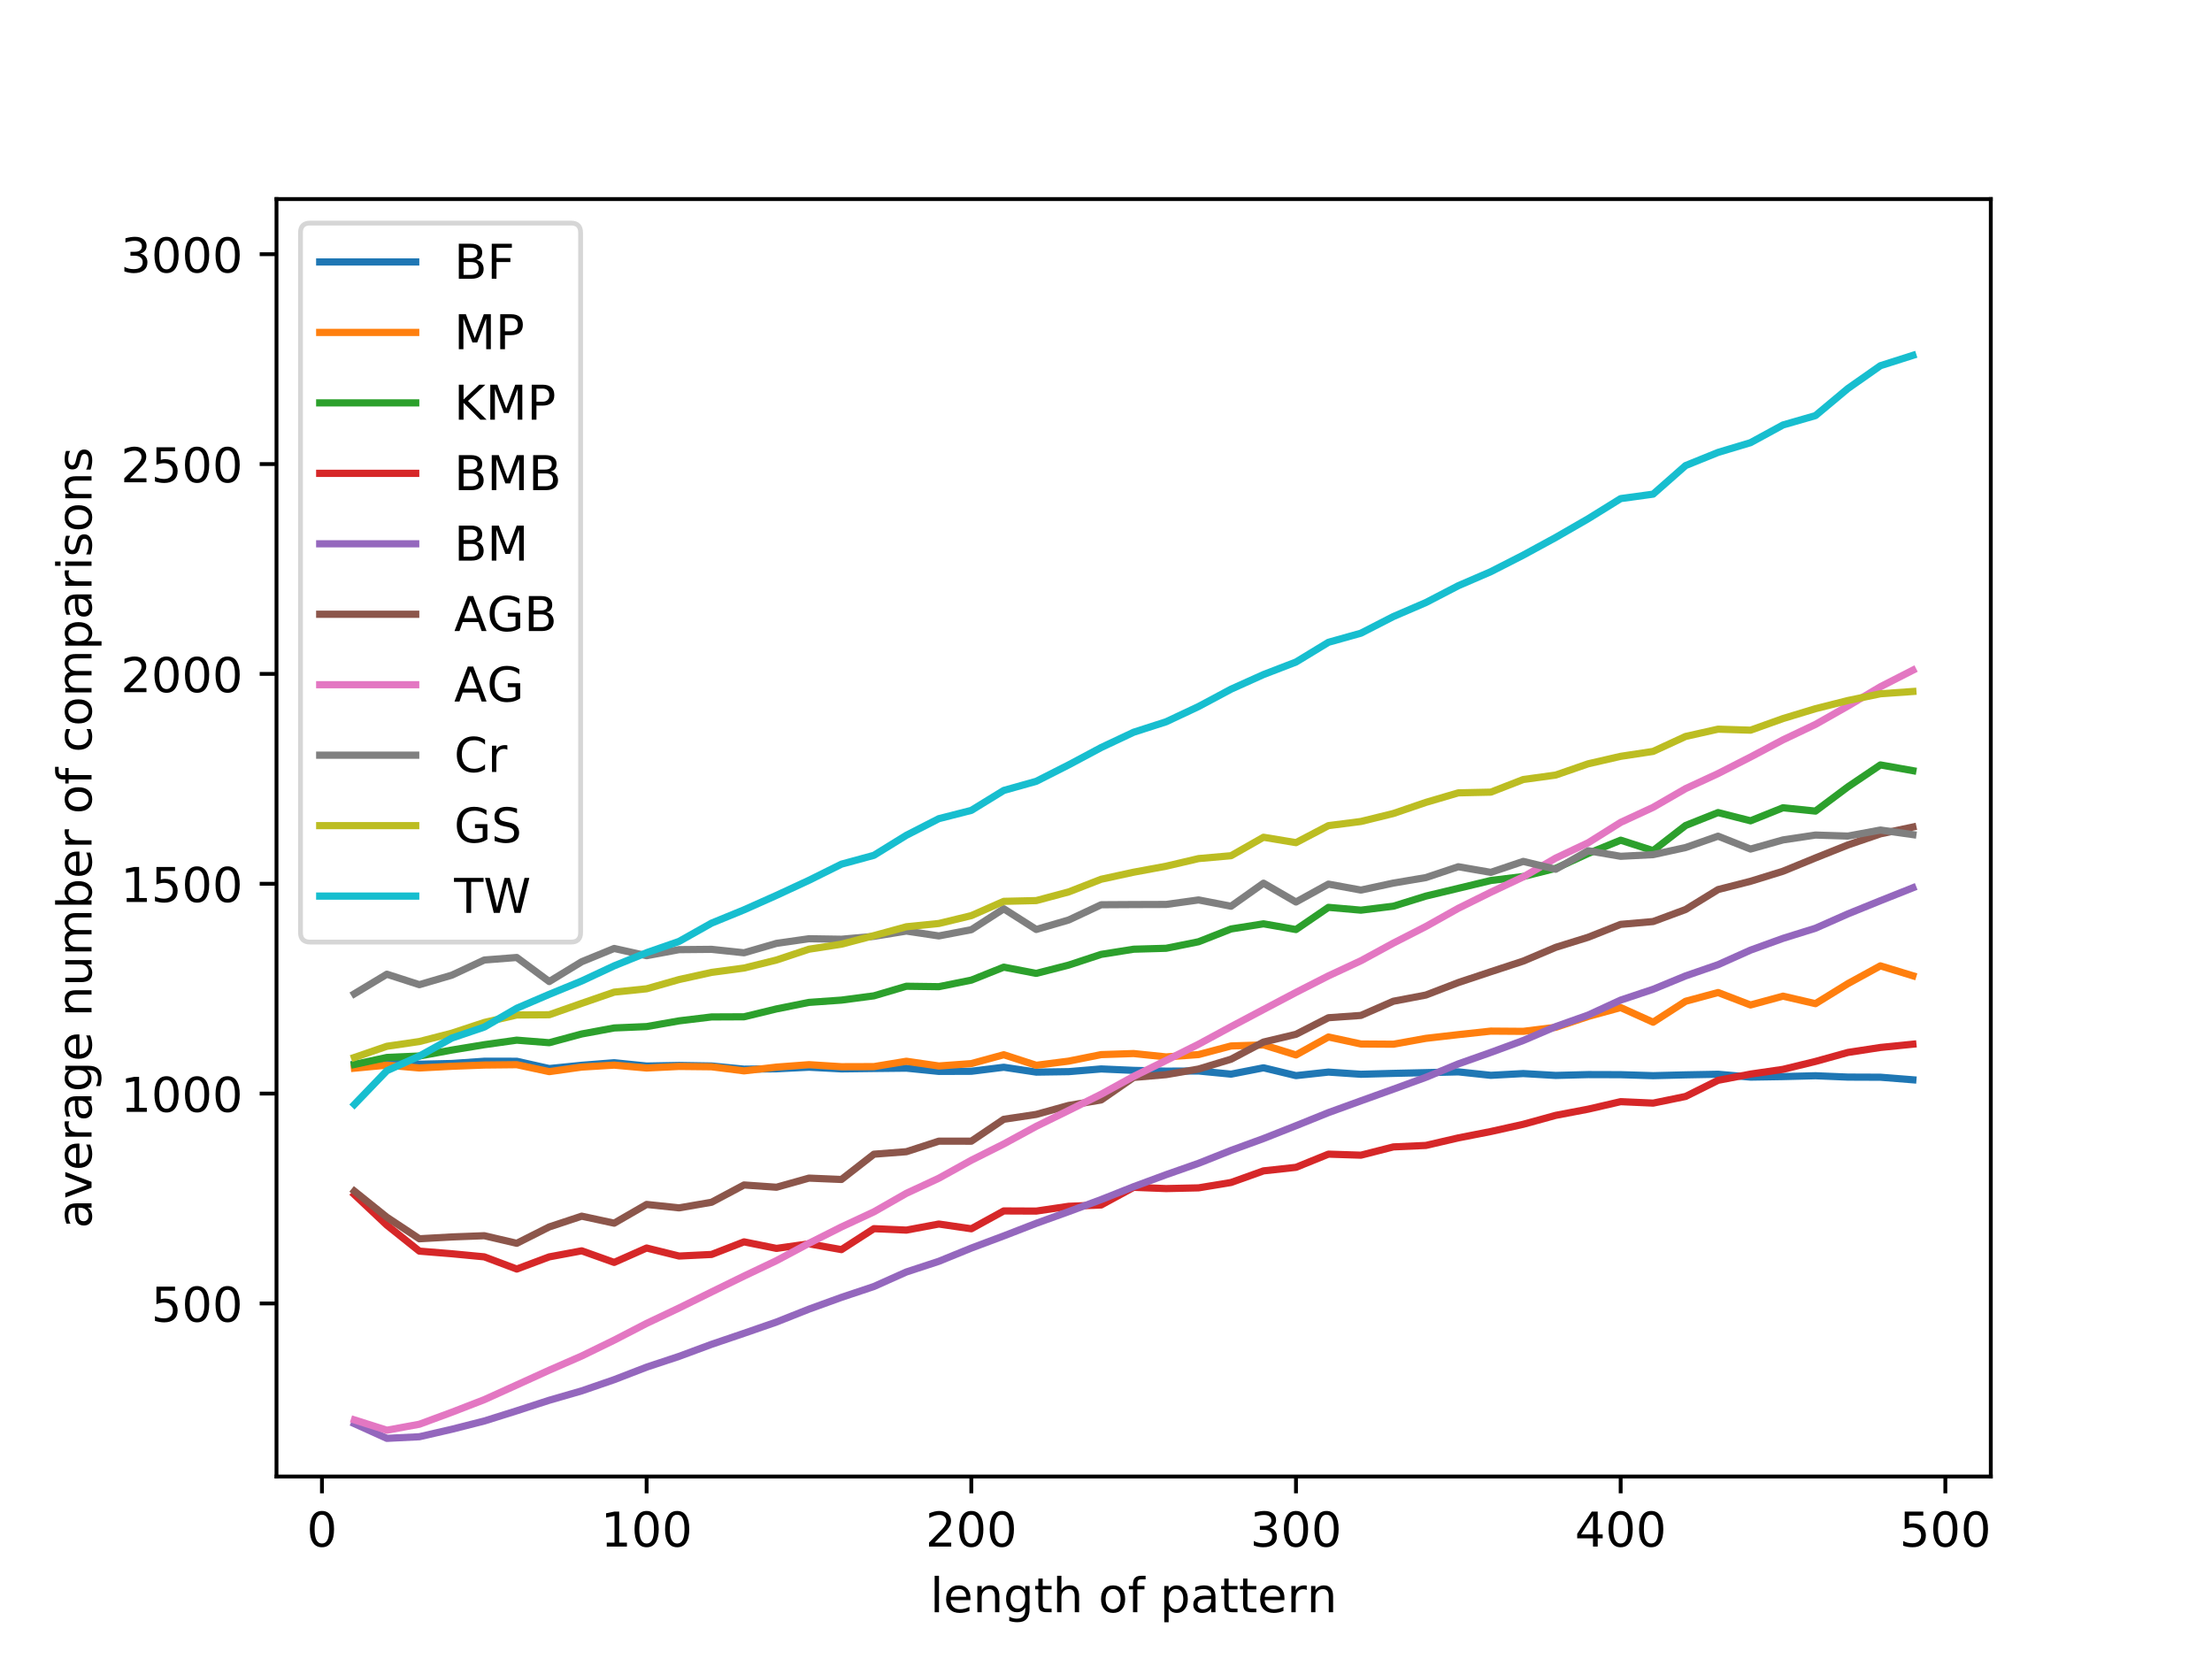 <?xml version="1.0" encoding="utf-8" standalone="no"?>
<!DOCTYPE svg PUBLIC "-//W3C//DTD SVG 1.1//EN"
  "http://www.w3.org/Graphics/SVG/1.1/DTD/svg11.dtd">
<!-- Created with matplotlib (https://matplotlib.org/) -->
<svg height="345.6pt" version="1.1" viewBox="0 0 460.8 345.6" width="460.8pt" xmlns="http://www.w3.org/2000/svg" xmlns:xlink="http://www.w3.org/1999/xlink">
 <defs>
  <style type="text/css">
*{stroke-linecap:butt;stroke-linejoin:round;}
  </style>
 </defs>
 <g id="figure_1">
  <g id="patch_1">
   <path d="M 0 345.6 
L 460.8 345.6 
L 460.8 0 
L 0 0 
z
" style="fill:#ffffff;"/>
  </g>
  <g id="axes_1">
   <g id="patch_2">
    <path d="M 57.6 307.584 
L 414.72 307.584 
L 414.72 41.472 
L 57.6 41.472 
z
" style="fill:#ffffff;"/>
   </g>
   <g id="matplotlib.axis_1">
    <g id="xtick_1">
     <g id="line2d_1">
      <defs>
       <path d="M 0 0 
L 0 3.5 
" id="mb6ad5f8976" style="stroke:#000000;stroke-width:0.8;"/>
      </defs>
      <g>
       <use style="stroke:#000000;stroke-width:0.8;" x="67.069" xlink:href="#mb6ad5f8976" y="307.584"/>
      </g>
     </g>
     <g id="text_1">
      <!-- 0 -->
      <defs>
       <path d="M 31.781 66.406 
Q 24.172 66.406 20.328 58.906 
Q 16.5 51.422 16.5 36.375 
Q 16.5 21.391 20.328 13.891 
Q 24.172 6.391 31.781 6.391 
Q 39.453 6.391 43.281 13.891 
Q 47.125 21.391 47.125 36.375 
Q 47.125 51.422 43.281 58.906 
Q 39.453 66.406 31.781 66.406 
z
M 31.781 74.219 
Q 44.047 74.219 50.516 64.516 
Q 56.984 54.828 56.984 36.375 
Q 56.984 17.969 50.516 8.266 
Q 44.047 -1.422 31.781 -1.422 
Q 19.531 -1.422 13.062 8.266 
Q 6.594 17.969 6.594 36.375 
Q 6.594 54.828 13.062 64.516 
Q 19.531 74.219 31.781 74.219 
z
" id="DejaVuSans-48"/>
      </defs>
      <g transform="translate(63.888 322.182)scale(0.1 -0.1)">
       <use xlink:href="#DejaVuSans-48"/>
      </g>
     </g>
    </g>
    <g id="xtick_2">
     <g id="line2d_2">
      <g>
       <use style="stroke:#000000;stroke-width:0.8;" x="134.705" xlink:href="#mb6ad5f8976" y="307.584"/>
      </g>
     </g>
     <g id="text_2">
      <!-- 100 -->
      <defs>
       <path d="M 12.406 8.297 
L 28.516 8.297 
L 28.516 63.922 
L 10.984 60.406 
L 10.984 69.391 
L 28.422 72.906 
L 38.281 72.906 
L 38.281 8.297 
L 54.391 8.297 
L 54.391 0 
L 12.406 0 
z
" id="DejaVuSans-49"/>
      </defs>
      <g transform="translate(125.162 322.182)scale(0.1 -0.1)">
       <use xlink:href="#DejaVuSans-49"/>
       <use x="63.623" xlink:href="#DejaVuSans-48"/>
       <use x="127.246" xlink:href="#DejaVuSans-48"/>
      </g>
     </g>
    </g>
    <g id="xtick_3">
     <g id="line2d_3">
      <g>
       <use style="stroke:#000000;stroke-width:0.8;" x="202.342" xlink:href="#mb6ad5f8976" y="307.584"/>
      </g>
     </g>
     <g id="text_3">
      <!-- 200 -->
      <defs>
       <path d="M 19.188 8.297 
L 53.609 8.297 
L 53.609 0 
L 7.328 0 
L 7.328 8.297 
Q 12.938 14.109 22.625 23.891 
Q 32.328 33.688 34.812 36.531 
Q 39.547 41.844 41.422 45.531 
Q 43.312 49.219 43.312 52.781 
Q 43.312 58.594 39.234 62.25 
Q 35.156 65.922 28.609 65.922 
Q 23.969 65.922 18.812 64.312 
Q 13.672 62.703 7.812 59.422 
L 7.812 69.391 
Q 13.766 71.781 18.938 73 
Q 24.125 74.219 28.422 74.219 
Q 39.75 74.219 46.484 68.547 
Q 53.219 62.891 53.219 53.422 
Q 53.219 48.922 51.531 44.891 
Q 49.859 40.875 45.406 35.406 
Q 44.188 33.984 37.641 27.219 
Q 31.109 20.453 19.188 8.297 
z
" id="DejaVuSans-50"/>
      </defs>
      <g transform="translate(192.798 322.182)scale(0.1 -0.1)">
       <use xlink:href="#DejaVuSans-50"/>
       <use x="63.623" xlink:href="#DejaVuSans-48"/>
       <use x="127.246" xlink:href="#DejaVuSans-48"/>
      </g>
     </g>
    </g>
    <g id="xtick_4">
     <g id="line2d_4">
      <g>
       <use style="stroke:#000000;stroke-width:0.8;" x="269.978" xlink:href="#mb6ad5f8976" y="307.584"/>
      </g>
     </g>
     <g id="text_4">
      <!-- 300 -->
      <defs>
       <path d="M 40.578 39.312 
Q 47.656 37.797 51.625 33 
Q 55.609 28.219 55.609 21.188 
Q 55.609 10.406 48.188 4.484 
Q 40.766 -1.422 27.094 -1.422 
Q 22.516 -1.422 17.656 -0.516 
Q 12.797 0.391 7.625 2.203 
L 7.625 11.719 
Q 11.719 9.328 16.594 8.109 
Q 21.484 6.891 26.812 6.891 
Q 36.078 6.891 40.938 10.547 
Q 45.797 14.203 45.797 21.188 
Q 45.797 27.641 41.281 31.266 
Q 36.766 34.906 28.719 34.906 
L 20.219 34.906 
L 20.219 43.016 
L 29.109 43.016 
Q 36.375 43.016 40.234 45.922 
Q 44.094 48.828 44.094 54.297 
Q 44.094 59.906 40.109 62.906 
Q 36.141 65.922 28.719 65.922 
Q 24.656 65.922 20.016 65.031 
Q 15.375 64.156 9.812 62.312 
L 9.812 71.094 
Q 15.438 72.656 20.344 73.438 
Q 25.25 74.219 29.594 74.219 
Q 40.828 74.219 47.359 69.109 
Q 53.906 64.016 53.906 55.328 
Q 53.906 49.266 50.438 45.094 
Q 46.969 40.922 40.578 39.312 
z
" id="DejaVuSans-51"/>
      </defs>
      <g transform="translate(260.434 322.182)scale(0.1 -0.1)">
       <use xlink:href="#DejaVuSans-51"/>
       <use x="63.623" xlink:href="#DejaVuSans-48"/>
       <use x="127.246" xlink:href="#DejaVuSans-48"/>
      </g>
     </g>
    </g>
    <g id="xtick_5">
     <g id="line2d_5">
      <g>
       <use style="stroke:#000000;stroke-width:0.8;" x="337.615" xlink:href="#mb6ad5f8976" y="307.584"/>
      </g>
     </g>
     <g id="text_5">
      <!-- 400 -->
      <defs>
       <path d="M 37.797 64.312 
L 12.891 25.391 
L 37.797 25.391 
z
M 35.203 72.906 
L 47.609 72.906 
L 47.609 25.391 
L 58.016 25.391 
L 58.016 17.188 
L 47.609 17.188 
L 47.609 0 
L 37.797 0 
L 37.797 17.188 
L 4.891 17.188 
L 4.891 26.703 
z
" id="DejaVuSans-52"/>
      </defs>
      <g transform="translate(328.071 322.182)scale(0.1 -0.1)">
       <use xlink:href="#DejaVuSans-52"/>
       <use x="63.623" xlink:href="#DejaVuSans-48"/>
       <use x="127.246" xlink:href="#DejaVuSans-48"/>
      </g>
     </g>
    </g>
    <g id="xtick_6">
     <g id="line2d_6">
      <g>
       <use style="stroke:#000000;stroke-width:0.8;" x="405.251" xlink:href="#mb6ad5f8976" y="307.584"/>
      </g>
     </g>
     <g id="text_6">
      <!-- 500 -->
      <defs>
       <path d="M 10.797 72.906 
L 49.516 72.906 
L 49.516 64.594 
L 19.828 64.594 
L 19.828 46.734 
Q 21.969 47.469 24.109 47.828 
Q 26.266 48.188 28.422 48.188 
Q 40.625 48.188 47.75 41.5 
Q 54.891 34.812 54.891 23.391 
Q 54.891 11.625 47.562 5.094 
Q 40.234 -1.422 26.906 -1.422 
Q 22.312 -1.422 17.547 -0.641 
Q 12.797 0.141 7.719 1.703 
L 7.719 11.625 
Q 12.109 9.234 16.797 8.062 
Q 21.484 6.891 26.703 6.891 
Q 35.156 6.891 40.078 11.328 
Q 45.016 15.766 45.016 23.391 
Q 45.016 31 40.078 35.438 
Q 35.156 39.891 26.703 39.891 
Q 22.75 39.891 18.812 39.016 
Q 14.891 38.141 10.797 36.281 
z
" id="DejaVuSans-53"/>
      </defs>
      <g transform="translate(395.707 322.182)scale(0.1 -0.1)">
       <use xlink:href="#DejaVuSans-53"/>
       <use x="63.623" xlink:href="#DejaVuSans-48"/>
       <use x="127.246" xlink:href="#DejaVuSans-48"/>
      </g>
     </g>
    </g>
    <g id="text_7">
     <!-- length of pattern -->
     <defs>
      <path d="M 9.422 75.984 
L 18.406 75.984 
L 18.406 0 
L 9.422 0 
z
" id="DejaVuSans-108"/>
      <path d="M 56.203 29.594 
L 56.203 25.203 
L 14.891 25.203 
Q 15.484 15.922 20.484 11.062 
Q 25.484 6.203 34.422 6.203 
Q 39.594 6.203 44.453 7.469 
Q 49.312 8.734 54.109 11.281 
L 54.109 2.781 
Q 49.266 0.734 44.188 -0.344 
Q 39.109 -1.422 33.891 -1.422 
Q 20.797 -1.422 13.156 6.188 
Q 5.516 13.812 5.516 26.812 
Q 5.516 40.234 12.766 48.109 
Q 20.016 56 32.328 56 
Q 43.359 56 49.781 48.891 
Q 56.203 41.797 56.203 29.594 
z
M 47.219 32.234 
Q 47.125 39.594 43.094 43.984 
Q 39.062 48.391 32.422 48.391 
Q 24.906 48.391 20.391 44.141 
Q 15.875 39.891 15.188 32.172 
z
" id="DejaVuSans-101"/>
      <path d="M 54.891 33.016 
L 54.891 0 
L 45.906 0 
L 45.906 32.719 
Q 45.906 40.484 42.875 44.328 
Q 39.844 48.188 33.797 48.188 
Q 26.516 48.188 22.312 43.547 
Q 18.109 38.922 18.109 30.906 
L 18.109 0 
L 9.078 0 
L 9.078 54.688 
L 18.109 54.688 
L 18.109 46.188 
Q 21.344 51.125 25.703 53.562 
Q 30.078 56 35.797 56 
Q 45.219 56 50.047 50.172 
Q 54.891 44.344 54.891 33.016 
z
" id="DejaVuSans-110"/>
      <path d="M 45.406 27.984 
Q 45.406 37.75 41.375 43.109 
Q 37.359 48.484 30.078 48.484 
Q 22.859 48.484 18.828 43.109 
Q 14.797 37.75 14.797 27.984 
Q 14.797 18.266 18.828 12.891 
Q 22.859 7.516 30.078 7.516 
Q 37.359 7.516 41.375 12.891 
Q 45.406 18.266 45.406 27.984 
z
M 54.391 6.781 
Q 54.391 -7.172 48.188 -13.984 
Q 42 -20.797 29.203 -20.797 
Q 24.469 -20.797 20.266 -20.094 
Q 16.062 -19.391 12.109 -17.922 
L 12.109 -9.188 
Q 16.062 -11.328 19.922 -12.344 
Q 23.781 -13.375 27.781 -13.375 
Q 36.625 -13.375 41.016 -8.766 
Q 45.406 -4.156 45.406 5.172 
L 45.406 9.625 
Q 42.625 4.781 38.281 2.391 
Q 33.938 0 27.875 0 
Q 17.828 0 11.672 7.656 
Q 5.516 15.328 5.516 27.984 
Q 5.516 40.672 11.672 48.328 
Q 17.828 56 27.875 56 
Q 33.938 56 38.281 53.609 
Q 42.625 51.219 45.406 46.391 
L 45.406 54.688 
L 54.391 54.688 
z
" id="DejaVuSans-103"/>
      <path d="M 18.312 70.219 
L 18.312 54.688 
L 36.812 54.688 
L 36.812 47.703 
L 18.312 47.703 
L 18.312 18.016 
Q 18.312 11.328 20.141 9.422 
Q 21.969 7.516 27.594 7.516 
L 36.812 7.516 
L 36.812 0 
L 27.594 0 
Q 17.188 0 13.234 3.875 
Q 9.281 7.766 9.281 18.016 
L 9.281 47.703 
L 2.688 47.703 
L 2.688 54.688 
L 9.281 54.688 
L 9.281 70.219 
z
" id="DejaVuSans-116"/>
      <path d="M 54.891 33.016 
L 54.891 0 
L 45.906 0 
L 45.906 32.719 
Q 45.906 40.484 42.875 44.328 
Q 39.844 48.188 33.797 48.188 
Q 26.516 48.188 22.312 43.547 
Q 18.109 38.922 18.109 30.906 
L 18.109 0 
L 9.078 0 
L 9.078 75.984 
L 18.109 75.984 
L 18.109 46.188 
Q 21.344 51.125 25.703 53.562 
Q 30.078 56 35.797 56 
Q 45.219 56 50.047 50.172 
Q 54.891 44.344 54.891 33.016 
z
" id="DejaVuSans-104"/>
      <path id="DejaVuSans-32"/>
      <path d="M 30.609 48.391 
Q 23.391 48.391 19.188 42.75 
Q 14.984 37.109 14.984 27.297 
Q 14.984 17.484 19.156 11.844 
Q 23.344 6.203 30.609 6.203 
Q 37.797 6.203 41.984 11.859 
Q 46.188 17.531 46.188 27.297 
Q 46.188 37.016 41.984 42.703 
Q 37.797 48.391 30.609 48.391 
z
M 30.609 56 
Q 42.328 56 49.016 48.375 
Q 55.719 40.766 55.719 27.297 
Q 55.719 13.875 49.016 6.219 
Q 42.328 -1.422 30.609 -1.422 
Q 18.844 -1.422 12.172 6.219 
Q 5.516 13.875 5.516 27.297 
Q 5.516 40.766 12.172 48.375 
Q 18.844 56 30.609 56 
z
" id="DejaVuSans-111"/>
      <path d="M 37.109 75.984 
L 37.109 68.5 
L 28.516 68.5 
Q 23.688 68.5 21.797 66.547 
Q 19.922 64.594 19.922 59.516 
L 19.922 54.688 
L 34.719 54.688 
L 34.719 47.703 
L 19.922 47.703 
L 19.922 0 
L 10.891 0 
L 10.891 47.703 
L 2.297 47.703 
L 2.297 54.688 
L 10.891 54.688 
L 10.891 58.5 
Q 10.891 67.625 15.141 71.797 
Q 19.391 75.984 28.609 75.984 
z
" id="DejaVuSans-102"/>
      <path d="M 18.109 8.203 
L 18.109 -20.797 
L 9.078 -20.797 
L 9.078 54.688 
L 18.109 54.688 
L 18.109 46.391 
Q 20.953 51.266 25.266 53.625 
Q 29.594 56 35.594 56 
Q 45.562 56 51.781 48.094 
Q 58.016 40.188 58.016 27.297 
Q 58.016 14.406 51.781 6.484 
Q 45.562 -1.422 35.594 -1.422 
Q 29.594 -1.422 25.266 0.953 
Q 20.953 3.328 18.109 8.203 
z
M 48.688 27.297 
Q 48.688 37.203 44.609 42.844 
Q 40.531 48.484 33.406 48.484 
Q 26.266 48.484 22.188 42.844 
Q 18.109 37.203 18.109 27.297 
Q 18.109 17.391 22.188 11.75 
Q 26.266 6.109 33.406 6.109 
Q 40.531 6.109 44.609 11.75 
Q 48.688 17.391 48.688 27.297 
z
" id="DejaVuSans-112"/>
      <path d="M 34.281 27.484 
Q 23.391 27.484 19.188 25 
Q 14.984 22.516 14.984 16.5 
Q 14.984 11.719 18.141 8.906 
Q 21.297 6.109 26.703 6.109 
Q 34.188 6.109 38.703 11.406 
Q 43.219 16.703 43.219 25.484 
L 43.219 27.484 
z
M 52.203 31.203 
L 52.203 0 
L 43.219 0 
L 43.219 8.297 
Q 40.141 3.328 35.547 0.953 
Q 30.953 -1.422 24.312 -1.422 
Q 15.922 -1.422 10.953 3.297 
Q 6 8.016 6 15.922 
Q 6 25.141 12.172 29.828 
Q 18.359 34.516 30.609 34.516 
L 43.219 34.516 
L 43.219 35.406 
Q 43.219 41.609 39.141 45 
Q 35.062 48.391 27.688 48.391 
Q 23 48.391 18.547 47.266 
Q 14.109 46.141 10.016 43.891 
L 10.016 52.203 
Q 14.938 54.109 19.578 55.047 
Q 24.219 56 28.609 56 
Q 40.484 56 46.344 49.844 
Q 52.203 43.703 52.203 31.203 
z
" id="DejaVuSans-97"/>
      <path d="M 41.109 46.297 
Q 39.594 47.172 37.812 47.578 
Q 36.031 48 33.891 48 
Q 26.266 48 22.188 43.047 
Q 18.109 38.094 18.109 28.812 
L 18.109 0 
L 9.078 0 
L 9.078 54.688 
L 18.109 54.688 
L 18.109 46.188 
Q 20.953 51.172 25.484 53.578 
Q 30.031 56 36.531 56 
Q 37.453 56 38.578 55.875 
Q 39.703 55.766 41.062 55.516 
z
" id="DejaVuSans-114"/>
     </defs>
     <g transform="translate(193.766 335.861)scale(0.1 -0.1)">
      <use xlink:href="#DejaVuSans-108"/>
      <use x="27.783" xlink:href="#DejaVuSans-101"/>
      <use x="89.307" xlink:href="#DejaVuSans-110"/>
      <use x="152.686" xlink:href="#DejaVuSans-103"/>
      <use x="216.162" xlink:href="#DejaVuSans-116"/>
      <use x="255.371" xlink:href="#DejaVuSans-104"/>
      <use x="318.75" xlink:href="#DejaVuSans-32"/>
      <use x="350.537" xlink:href="#DejaVuSans-111"/>
      <use x="411.719" xlink:href="#DejaVuSans-102"/>
      <use x="446.924" xlink:href="#DejaVuSans-32"/>
      <use x="478.711" xlink:href="#DejaVuSans-112"/>
      <use x="542.188" xlink:href="#DejaVuSans-97"/>
      <use x="603.467" xlink:href="#DejaVuSans-116"/>
      <use x="642.676" xlink:href="#DejaVuSans-116"/>
      <use x="681.885" xlink:href="#DejaVuSans-101"/>
      <use x="743.408" xlink:href="#DejaVuSans-114"/>
      <use x="784.506" xlink:href="#DejaVuSans-110"/>
     </g>
    </g>
   </g>
   <g id="matplotlib.axis_2">
    <g id="ytick_1">
     <g id="line2d_7">
      <defs>
       <path d="M 0 0 
L -3.5 0 
" id="m116668c393" style="stroke:#000000;stroke-width:0.8;"/>
      </defs>
      <g>
       <use style="stroke:#000000;stroke-width:0.8;" x="57.6" xlink:href="#m116668c393" y="271.532"/>
      </g>
     </g>
     <g id="text_8">
      <!-- 500 -->
      <g transform="translate(31.512 275.331)scale(0.1 -0.1)">
       <use xlink:href="#DejaVuSans-53"/>
       <use x="63.623" xlink:href="#DejaVuSans-48"/>
       <use x="127.246" xlink:href="#DejaVuSans-48"/>
      </g>
     </g>
    </g>
    <g id="ytick_2">
     <g id="line2d_8">
      <g>
       <use style="stroke:#000000;stroke-width:0.8;" x="57.6" xlink:href="#m116668c393" y="227.817"/>
      </g>
     </g>
     <g id="text_9">
      <!-- 1000 -->
      <g transform="translate(25.15 231.616)scale(0.1 -0.1)">
       <use xlink:href="#DejaVuSans-49"/>
       <use x="63.623" xlink:href="#DejaVuSans-48"/>
       <use x="127.246" xlink:href="#DejaVuSans-48"/>
       <use x="190.869" xlink:href="#DejaVuSans-48"/>
      </g>
     </g>
    </g>
    <g id="ytick_3">
     <g id="line2d_9">
      <g>
       <use style="stroke:#000000;stroke-width:0.8;" x="57.6" xlink:href="#m116668c393" y="184.102"/>
      </g>
     </g>
     <g id="text_10">
      <!-- 1500 -->
      <g transform="translate(25.15 187.901)scale(0.1 -0.1)">
       <use xlink:href="#DejaVuSans-49"/>
       <use x="63.623" xlink:href="#DejaVuSans-53"/>
       <use x="127.246" xlink:href="#DejaVuSans-48"/>
       <use x="190.869" xlink:href="#DejaVuSans-48"/>
      </g>
     </g>
    </g>
    <g id="ytick_4">
     <g id="line2d_10">
      <g>
       <use style="stroke:#000000;stroke-width:0.8;" x="57.6" xlink:href="#m116668c393" y="140.386"/>
      </g>
     </g>
     <g id="text_11">
      <!-- 2000 -->
      <g transform="translate(25.15 144.186)scale(0.1 -0.1)">
       <use xlink:href="#DejaVuSans-50"/>
       <use x="63.623" xlink:href="#DejaVuSans-48"/>
       <use x="127.246" xlink:href="#DejaVuSans-48"/>
       <use x="190.869" xlink:href="#DejaVuSans-48"/>
      </g>
     </g>
    </g>
    <g id="ytick_5">
     <g id="line2d_11">
      <g>
       <use style="stroke:#000000;stroke-width:0.8;" x="57.6" xlink:href="#m116668c393" y="96.671"/>
      </g>
     </g>
     <g id="text_12">
      <!-- 2500 -->
      <g transform="translate(25.15 100.47)scale(0.1 -0.1)">
       <use xlink:href="#DejaVuSans-50"/>
       <use x="63.623" xlink:href="#DejaVuSans-53"/>
       <use x="127.246" xlink:href="#DejaVuSans-48"/>
       <use x="190.869" xlink:href="#DejaVuSans-48"/>
      </g>
     </g>
    </g>
    <g id="ytick_6">
     <g id="line2d_12">
      <g>
       <use style="stroke:#000000;stroke-width:0.8;" x="57.6" xlink:href="#m116668c393" y="52.956"/>
      </g>
     </g>
     <g id="text_13">
      <!-- 3000 -->
      <g transform="translate(25.15 56.755)scale(0.1 -0.1)">
       <use xlink:href="#DejaVuSans-51"/>
       <use x="63.623" xlink:href="#DejaVuSans-48"/>
       <use x="127.246" xlink:href="#DejaVuSans-48"/>
       <use x="190.869" xlink:href="#DejaVuSans-48"/>
      </g>
     </g>
    </g>
    <g id="text_14">
     <!-- average number of comparisons -->
     <defs>
      <path d="M 2.984 54.688 
L 12.5 54.688 
L 29.594 8.797 
L 46.688 54.688 
L 56.203 54.688 
L 35.688 0 
L 23.484 0 
z
" id="DejaVuSans-118"/>
      <path d="M 8.5 21.578 
L 8.5 54.688 
L 17.484 54.688 
L 17.484 21.922 
Q 17.484 14.156 20.5 10.266 
Q 23.531 6.391 29.594 6.391 
Q 36.859 6.391 41.078 11.031 
Q 45.312 15.672 45.312 23.688 
L 45.312 54.688 
L 54.297 54.688 
L 54.297 0 
L 45.312 0 
L 45.312 8.406 
Q 42.047 3.422 37.719 1 
Q 33.406 -1.422 27.688 -1.422 
Q 18.266 -1.422 13.375 4.438 
Q 8.5 10.297 8.5 21.578 
z
M 31.109 56 
z
" id="DejaVuSans-117"/>
      <path d="M 52 44.188 
Q 55.375 50.25 60.062 53.125 
Q 64.75 56 71.094 56 
Q 79.641 56 84.281 50.016 
Q 88.922 44.047 88.922 33.016 
L 88.922 0 
L 79.891 0 
L 79.891 32.719 
Q 79.891 40.578 77.094 44.375 
Q 74.312 48.188 68.609 48.188 
Q 61.625 48.188 57.562 43.547 
Q 53.516 38.922 53.516 30.906 
L 53.516 0 
L 44.484 0 
L 44.484 32.719 
Q 44.484 40.625 41.703 44.406 
Q 38.922 48.188 33.109 48.188 
Q 26.219 48.188 22.156 43.531 
Q 18.109 38.875 18.109 30.906 
L 18.109 0 
L 9.078 0 
L 9.078 54.688 
L 18.109 54.688 
L 18.109 46.188 
Q 21.188 51.219 25.484 53.609 
Q 29.781 56 35.688 56 
Q 41.656 56 45.828 52.969 
Q 50 49.953 52 44.188 
z
" id="DejaVuSans-109"/>
      <path d="M 48.688 27.297 
Q 48.688 37.203 44.609 42.844 
Q 40.531 48.484 33.406 48.484 
Q 26.266 48.484 22.188 42.844 
Q 18.109 37.203 18.109 27.297 
Q 18.109 17.391 22.188 11.75 
Q 26.266 6.109 33.406 6.109 
Q 40.531 6.109 44.609 11.75 
Q 48.688 17.391 48.688 27.297 
z
M 18.109 46.391 
Q 20.953 51.266 25.266 53.625 
Q 29.594 56 35.594 56 
Q 45.562 56 51.781 48.094 
Q 58.016 40.188 58.016 27.297 
Q 58.016 14.406 51.781 6.484 
Q 45.562 -1.422 35.594 -1.422 
Q 29.594 -1.422 25.266 0.953 
Q 20.953 3.328 18.109 8.203 
L 18.109 0 
L 9.078 0 
L 9.078 75.984 
L 18.109 75.984 
z
" id="DejaVuSans-98"/>
      <path d="M 48.781 52.594 
L 48.781 44.188 
Q 44.969 46.297 41.141 47.344 
Q 37.312 48.391 33.406 48.391 
Q 24.656 48.391 19.812 42.844 
Q 14.984 37.312 14.984 27.297 
Q 14.984 17.281 19.812 11.734 
Q 24.656 6.203 33.406 6.203 
Q 37.312 6.203 41.141 7.25 
Q 44.969 8.297 48.781 10.406 
L 48.781 2.094 
Q 45.016 0.344 40.984 -0.531 
Q 36.969 -1.422 32.422 -1.422 
Q 20.062 -1.422 12.781 6.344 
Q 5.516 14.109 5.516 27.297 
Q 5.516 40.672 12.859 48.328 
Q 20.219 56 33.016 56 
Q 37.156 56 41.109 55.141 
Q 45.062 54.297 48.781 52.594 
z
" id="DejaVuSans-99"/>
      <path d="M 9.422 54.688 
L 18.406 54.688 
L 18.406 0 
L 9.422 0 
z
M 9.422 75.984 
L 18.406 75.984 
L 18.406 64.594 
L 9.422 64.594 
z
" id="DejaVuSans-105"/>
      <path d="M 44.281 53.078 
L 44.281 44.578 
Q 40.484 46.531 36.375 47.5 
Q 32.281 48.484 27.875 48.484 
Q 21.188 48.484 17.844 46.438 
Q 14.5 44.391 14.5 40.281 
Q 14.5 37.156 16.891 35.375 
Q 19.281 33.594 26.516 31.984 
L 29.594 31.297 
Q 39.156 29.25 43.188 25.516 
Q 47.219 21.781 47.219 15.094 
Q 47.219 7.469 41.188 3.016 
Q 35.156 -1.422 24.609 -1.422 
Q 20.219 -1.422 15.453 -0.562 
Q 10.688 0.297 5.422 2 
L 5.422 11.281 
Q 10.406 8.688 15.234 7.391 
Q 20.062 6.109 24.812 6.109 
Q 31.156 6.109 34.562 8.281 
Q 37.984 10.453 37.984 14.406 
Q 37.984 18.062 35.516 20.016 
Q 33.062 21.969 24.703 23.781 
L 21.578 24.516 
Q 13.234 26.266 9.516 29.906 
Q 5.812 33.547 5.812 39.891 
Q 5.812 47.609 11.281 51.797 
Q 16.75 56 26.812 56 
Q 31.781 56 36.172 55.266 
Q 40.578 54.547 44.281 53.078 
z
" id="DejaVuSans-115"/>
     </defs>
     <g transform="translate(19.07 255.898)rotate(-90)scale(0.1 -0.1)">
      <use xlink:href="#DejaVuSans-97"/>
      <use x="61.279" xlink:href="#DejaVuSans-118"/>
      <use x="120.459" xlink:href="#DejaVuSans-101"/>
      <use x="181.982" xlink:href="#DejaVuSans-114"/>
      <use x="223.096" xlink:href="#DejaVuSans-97"/>
      <use x="284.375" xlink:href="#DejaVuSans-103"/>
      <use x="347.852" xlink:href="#DejaVuSans-101"/>
      <use x="409.375" xlink:href="#DejaVuSans-32"/>
      <use x="441.162" xlink:href="#DejaVuSans-110"/>
      <use x="504.541" xlink:href="#DejaVuSans-117"/>
      <use x="567.92" xlink:href="#DejaVuSans-109"/>
      <use x="665.332" xlink:href="#DejaVuSans-98"/>
      <use x="728.809" xlink:href="#DejaVuSans-101"/>
      <use x="790.332" xlink:href="#DejaVuSans-114"/>
      <use x="831.445" xlink:href="#DejaVuSans-32"/>
      <use x="863.232" xlink:href="#DejaVuSans-111"/>
      <use x="924.414" xlink:href="#DejaVuSans-102"/>
      <use x="959.619" xlink:href="#DejaVuSans-32"/>
      <use x="991.406" xlink:href="#DejaVuSans-99"/>
      <use x="1046.387" xlink:href="#DejaVuSans-111"/>
      <use x="1107.568" xlink:href="#DejaVuSans-109"/>
      <use x="1204.98" xlink:href="#DejaVuSans-112"/>
      <use x="1268.457" xlink:href="#DejaVuSans-97"/>
      <use x="1329.736" xlink:href="#DejaVuSans-114"/>
      <use x="1370.85" xlink:href="#DejaVuSans-105"/>
      <use x="1398.633" xlink:href="#DejaVuSans-115"/>
      <use x="1450.732" xlink:href="#DejaVuSans-111"/>
      <use x="1511.914" xlink:href="#DejaVuSans-110"/>
      <use x="1575.293" xlink:href="#DejaVuSans-115"/>
     </g>
    </g>
   </g>
   <g id="line2d_13">
    <path clip-path="url(#p2fc831c942)" d="M 73.833 221.712 
L 80.596 220.984 
L 87.36 221.697 
L 94.124 221.543 
L 100.887 221.076 
L 107.651 221.081 
L 114.415 222.599 
L 121.178 221.917 
L 127.942 221.385 
L 134.705 222.075 
L 141.469 221.95 
L 148.233 222.063 
L 154.996 222.729 
L 161.76 222.652 
L 168.524 222.316 
L 175.287 222.67 
L 182.051 222.587 
L 188.815 222.515 
L 195.578 223.193 
L 202.342 223.167 
L 209.105 222.327 
L 215.869 223.342 
L 222.633 223.244 
L 229.396 222.68 
L 236.16 222.978 
L 242.924 223.138 
L 249.687 223.108 
L 256.451 223.764 
L 263.215 222.443 
L 269.978 224.071 
L 276.742 223.334 
L 283.505 223.788 
L 290.269 223.604 
L 297.033 223.451 
L 303.796 223.29 
L 310.56 224.009 
L 317.324 223.643 
L 324.087 224.032 
L 330.851 223.855 
L 337.615 223.875 
L 344.378 224.083 
L 351.142 223.912 
L 357.905 223.785 
L 364.669 224.38 
L 371.433 224.271 
L 378.196 224.098 
L 384.96 224.379 
L 391.724 224.406 
L 398.487 224.941 
" style="fill:none;stroke:#1f77b4;stroke-linecap:square;stroke-width:1.5;"/>
   </g>
   <g id="line2d_14">
    <path clip-path="url(#p2fc831c942)" d="M 73.833 222.522 
L 80.596 221.889 
L 87.36 222.48 
L 94.124 222.128 
L 100.887 221.867 
L 107.651 221.796 
L 114.415 223.242 
L 121.178 222.291 
L 127.942 221.886 
L 134.705 222.488 
L 141.469 222.159 
L 148.233 222.231 
L 154.996 223.082 
L 161.76 222.297 
L 168.524 221.791 
L 175.287 222.213 
L 182.051 222.192 
L 188.815 221.079 
L 195.578 222.061 
L 202.342 221.566 
L 209.105 219.721 
L 215.869 221.917 
L 222.633 221.05 
L 229.396 219.695 
L 236.16 219.472 
L 242.924 220.175 
L 249.687 219.685 
L 256.451 217.893 
L 263.215 217.671 
L 269.978 219.767 
L 276.742 216.024 
L 283.505 217.48 
L 290.269 217.528 
L 297.033 216.308 
L 303.796 215.533 
L 310.56 214.799 
L 317.324 214.849 
L 324.087 214.011 
L 330.851 211.743 
L 337.615 209.895 
L 344.378 212.947 
L 351.142 208.583 
L 357.905 206.761 
L 364.669 209.352 
L 371.433 207.518 
L 378.196 209.081 
L 384.96 204.905 
L 391.724 201.206 
L 398.487 203.272 
" style="fill:none;stroke:#ff7f0e;stroke-linecap:square;stroke-width:1.5;"/>
   </g>
   <g id="line2d_15">
    <path clip-path="url(#p2fc831c942)" d="M 73.833 221.745 
L 80.596 220.286 
L 87.36 219.986 
L 94.124 218.745 
L 100.887 217.63 
L 107.651 216.685 
L 114.415 217.215 
L 121.178 215.395 
L 127.942 214.142 
L 134.705 213.852 
L 141.469 212.662 
L 148.233 211.848 
L 154.996 211.816 
L 161.76 210.175 
L 168.524 208.818 
L 175.287 208.342 
L 182.051 207.45 
L 188.815 205.453 
L 195.578 205.544 
L 202.342 204.178 
L 209.105 201.475 
L 215.869 202.776 
L 222.633 201.043 
L 229.396 198.814 
L 236.16 197.737 
L 242.924 197.545 
L 249.687 196.183 
L 256.451 193.521 
L 263.215 192.448 
L 269.978 193.64 
L 276.742 189.019 
L 283.505 189.603 
L 290.269 188.775 
L 297.033 186.674 
L 303.796 185.053 
L 310.56 183.425 
L 317.324 182.593 
L 324.087 180.895 
L 330.851 177.794 
L 337.615 175.026 
L 344.378 177.202 
L 351.142 171.963 
L 357.905 169.272 
L 364.669 170.987 
L 371.433 168.272 
L 378.196 168.967 
L 384.96 163.91 
L 391.724 159.347 
L 398.487 160.548 
" style="fill:none;stroke:#2ca02c;stroke-linecap:square;stroke-width:1.5;"/>
   </g>
   <g id="line2d_16">
    <path clip-path="url(#p2fc831c942)" d="M 73.833 248.863 
L 80.596 255.228 
L 87.36 260.632 
L 94.124 261.18 
L 100.887 261.825 
L 107.651 264.365 
L 114.415 261.83 
L 121.178 260.569 
L 127.942 262.983 
L 134.705 259.983 
L 141.469 261.659 
L 148.233 261.325 
L 154.996 258.702 
L 161.76 260.066 
L 168.524 259.108 
L 175.287 260.319 
L 182.051 255.954 
L 188.815 256.254 
L 195.578 254.988 
L 202.342 255.975 
L 209.105 252.26 
L 215.869 252.291 
L 222.633 251.295 
L 229.396 251.014 
L 236.16 247.34 
L 242.924 247.604 
L 249.687 247.453 
L 256.451 246.335 
L 263.215 243.914 
L 269.978 243.174 
L 276.742 240.429 
L 283.505 240.646 
L 290.269 238.921 
L 297.033 238.614 
L 303.796 237.044 
L 310.56 235.718 
L 317.324 234.21 
L 324.087 232.349 
L 330.851 231.059 
L 337.615 229.496 
L 344.378 229.798 
L 351.142 228.411 
L 357.905 225.048 
L 364.669 223.751 
L 371.433 222.765 
L 378.196 221.118 
L 384.96 219.243 
L 391.724 218.204 
L 398.487 217.524 
" style="fill:none;stroke:#d62728;stroke-linecap:square;stroke-width:1.5;"/>
   </g>
   <g id="line2d_17">
    <path clip-path="url(#p2fc831c942)" d="M 73.833 296.576 
L 80.596 299.637 
L 87.36 299.301 
L 94.124 297.741 
L 100.887 296.023 
L 107.651 293.895 
L 114.415 291.699 
L 121.178 289.745 
L 127.942 287.413 
L 134.705 284.799 
L 141.469 282.554 
L 148.233 280.046 
L 154.996 277.748 
L 161.76 275.403 
L 168.524 272.716 
L 175.287 270.266 
L 182.051 268.002 
L 188.815 264.975 
L 195.578 262.755 
L 202.342 259.997 
L 209.105 257.461 
L 215.869 254.84 
L 222.633 252.4 
L 229.396 249.889 
L 236.16 247.208 
L 242.924 244.706 
L 249.687 242.334 
L 256.451 239.648 
L 263.215 237.179 
L 269.978 234.507 
L 276.742 231.776 
L 283.505 229.322 
L 290.269 226.893 
L 297.033 224.427 
L 303.796 221.627 
L 310.56 219.239 
L 317.324 216.751 
L 324.087 213.858 
L 330.851 211.457 
L 337.615 208.337 
L 344.378 206.081 
L 351.142 203.296 
L 357.905 200.959 
L 364.669 197.928 
L 371.433 195.479 
L 378.196 193.368 
L 384.96 190.377 
L 391.724 187.631 
L 398.487 184.941 
" style="fill:none;stroke:#9467bd;stroke-linecap:square;stroke-width:1.5;"/>
   </g>
   <g id="line2d_18">
    <path clip-path="url(#p2fc831c942)" d="M 73.833 248.139 
L 80.596 253.572 
L 87.36 258.058 
L 94.124 257.678 
L 100.887 257.422 
L 107.651 259.001 
L 114.415 255.592 
L 121.178 253.351 
L 127.942 254.808 
L 134.705 250.907 
L 141.469 251.62 
L 148.233 250.453 
L 154.996 246.851 
L 161.76 247.323 
L 168.524 245.422 
L 175.287 245.707 
L 182.051 240.44 
L 188.815 239.919 
L 195.578 237.724 
L 202.342 237.73 
L 209.105 233.168 
L 215.869 232.152 
L 222.633 230.283 
L 229.396 229.141 
L 236.16 224.447 
L 242.924 223.867 
L 249.687 222.7 
L 256.451 220.651 
L 263.215 217.077 
L 269.978 215.465 
L 276.742 212.011 
L 283.505 211.531 
L 290.269 208.575 
L 297.033 207.286 
L 303.796 204.685 
L 310.56 202.431 
L 317.324 200.213 
L 324.087 197.349 
L 330.851 195.247 
L 337.615 192.563 
L 344.378 191.974 
L 351.142 189.467 
L 357.905 185.312 
L 364.669 183.586 
L 371.433 181.494 
L 378.196 178.722 
L 384.96 176.018 
L 391.724 173.704 
L 398.487 172.286 
" style="fill:none;stroke:#8c564b;stroke-linecap:square;stroke-width:1.5;"/>
   </g>
   <g id="line2d_19">
    <path clip-path="url(#p2fc831c942)" d="M 73.833 295.793 
L 80.596 297.938 
L 87.36 296.695 
L 94.124 294.195 
L 100.887 291.575 
L 107.651 288.512 
L 114.415 285.434 
L 121.178 282.48 
L 127.942 279.182 
L 134.705 275.682 
L 141.469 272.476 
L 148.233 269.138 
L 154.996 265.829 
L 161.76 262.611 
L 168.524 259 
L 175.287 255.598 
L 182.051 252.45 
L 188.815 248.59 
L 195.578 245.448 
L 202.342 241.702 
L 209.105 238.31 
L 215.869 234.634 
L 222.633 231.317 
L 229.396 227.947 
L 236.16 224.234 
L 242.924 220.904 
L 249.687 217.529 
L 256.451 213.873 
L 263.215 210.296 
L 269.978 206.732 
L 276.742 203.287 
L 283.505 200.143 
L 290.269 196.464 
L 297.033 193.006 
L 303.796 189.215 
L 310.56 185.869 
L 317.324 182.671 
L 324.087 178.754 
L 330.851 175.561 
L 337.615 171.318 
L 344.378 168.184 
L 351.142 164.284 
L 357.905 161.149 
L 364.669 157.704 
L 371.433 154.121 
L 378.196 150.91 
L 384.96 147.077 
L 391.724 143.064 
L 398.487 139.608 
" style="fill:none;stroke:#e377c2;stroke-linecap:square;stroke-width:1.5;"/>
   </g>
   <g id="line2d_20">
    <path clip-path="url(#p2fc831c942)" d="M 73.833 207.016 
L 80.596 202.946 
L 87.36 205.127 
L 94.124 203.145 
L 100.887 199.989 
L 107.651 199.462 
L 114.415 204.475 
L 121.178 200.349 
L 127.942 197.582 
L 134.705 199.09 
L 141.469 197.828 
L 148.233 197.765 
L 154.996 198.481 
L 161.76 196.521 
L 168.524 195.555 
L 175.287 195.661 
L 182.051 195.059 
L 188.815 193.957 
L 195.578 194.97 
L 202.342 193.678 
L 209.105 189.316 
L 215.869 193.624 
L 222.633 191.65 
L 229.396 188.476 
L 236.16 188.436 
L 242.924 188.413 
L 249.687 187.475 
L 256.451 188.784 
L 263.215 183.985 
L 269.978 187.904 
L 276.742 184.178 
L 283.505 185.419 
L 290.269 183.96 
L 297.033 182.818 
L 303.796 180.557 
L 310.56 181.729 
L 317.324 179.446 
L 324.087 181.077 
L 330.851 177.227 
L 337.615 178.385 
L 344.378 178.037 
L 351.142 176.559 
L 357.905 174.191 
L 364.669 176.873 
L 371.433 174.971 
L 378.196 173.957 
L 384.96 174.17 
L 391.724 172.912 
L 398.487 173.87 
" style="fill:none;stroke:#7f7f7f;stroke-linecap:square;stroke-width:1.5;"/>
   </g>
   <g id="line2d_21">
    <path clip-path="url(#p2fc831c942)" d="M 73.833 220.287 
L 80.596 217.959 
L 87.36 216.969 
L 94.124 215.231 
L 100.887 212.999 
L 107.651 211.439 
L 114.415 211.392 
L 121.178 209.016 
L 127.942 206.68 
L 134.705 205.982 
L 141.469 204.058 
L 148.233 202.567 
L 154.996 201.661 
L 161.76 199.989 
L 168.524 197.738 
L 175.287 196.692 
L 182.051 194.909 
L 188.815 193.059 
L 195.578 192.379 
L 202.342 190.744 
L 209.105 187.765 
L 215.869 187.608 
L 222.633 185.8 
L 229.396 183.163 
L 236.16 181.694 
L 242.924 180.444 
L 249.687 178.858 
L 256.451 178.262 
L 263.215 174.416 
L 269.978 175.539 
L 276.742 171.992 
L 283.505 171.129 
L 290.269 169.465 
L 297.033 167.152 
L 303.796 165.166 
L 310.56 165.018 
L 317.324 162.387 
L 324.087 161.456 
L 330.851 159.112 
L 337.615 157.557 
L 344.378 156.531 
L 351.142 153.415 
L 357.905 151.899 
L 364.669 152.109 
L 371.433 149.688 
L 378.196 147.634 
L 384.96 145.93 
L 391.724 144.526 
L 398.487 144.05 
" style="fill:none;stroke:#bcbd22;stroke-linecap:square;stroke-width:1.5;"/>
   </g>
   <g id="line2d_22">
    <path clip-path="url(#p2fc831c942)" d="M 73.833 230.075 
L 80.596 223.042 
L 87.36 220.004 
L 94.124 216.249 
L 100.887 213.956 
L 107.651 210.037 
L 114.415 207.139 
L 121.178 204.361 
L 127.942 201.201 
L 134.705 198.461 
L 141.469 196.11 
L 148.233 192.305 
L 154.996 189.534 
L 161.76 186.517 
L 168.524 183.381 
L 175.287 180.02 
L 182.051 178.178 
L 188.815 174.004 
L 195.578 170.544 
L 202.342 168.816 
L 209.105 164.661 
L 215.869 162.762 
L 222.633 159.333 
L 229.396 155.723 
L 236.16 152.536 
L 242.924 150.36 
L 249.687 147.181 
L 256.451 143.565 
L 263.215 140.52 
L 269.978 137.914 
L 276.742 133.801 
L 283.505 131.904 
L 290.269 128.437 
L 297.033 125.524 
L 303.796 122.015 
L 310.56 119.094 
L 317.324 115.642 
L 324.087 111.961 
L 330.851 108.063 
L 337.615 103.868 
L 344.378 102.939 
L 351.142 96.984 
L 357.905 94.245 
L 364.669 92.215 
L 371.433 88.529 
L 378.196 86.581 
L 384.96 80.927 
L 391.724 76.183 
L 398.487 74.028 
" style="fill:none;stroke:#17becf;stroke-linecap:square;stroke-width:1.5;"/>
   </g>
   <g id="patch_3">
    <path d="M 57.6 307.584 
L 57.6 41.472 
" style="fill:none;stroke:#000000;stroke-linecap:square;stroke-linejoin:miter;stroke-width:0.8;"/>
   </g>
   <g id="patch_4">
    <path d="M 414.72 307.584 
L 414.72 41.472 
" style="fill:none;stroke:#000000;stroke-linecap:square;stroke-linejoin:miter;stroke-width:0.8;"/>
   </g>
   <g id="patch_5">
    <path d="M 57.6 307.584 
L 414.72 307.584 
" style="fill:none;stroke:#000000;stroke-linecap:square;stroke-linejoin:miter;stroke-width:0.8;"/>
   </g>
   <g id="patch_6">
    <path d="M 57.6 41.472 
L 414.72 41.472 
" style="fill:none;stroke:#000000;stroke-linecap:square;stroke-linejoin:miter;stroke-width:0.8;"/>
   </g>
   <g id="legend_1">
    <g id="patch_7">
     <path d="M 64.6 196.253 
L 118.95 196.253 
Q 120.95 196.253 120.95 194.253 
L 120.95 48.472 
Q 120.95 46.472 118.95 46.472 
L 64.6 46.472 
Q 62.6 46.472 62.6 48.472 
L 62.6 194.253 
Q 62.6 196.253 64.6 196.253 
z
" style="fill:#ffffff;opacity:0.8;stroke:#cccccc;stroke-linejoin:miter;"/>
    </g>
    <g id="line2d_23">
     <path d="M 66.6 54.57 
L 86.6 54.57 
" style="fill:none;stroke:#1f77b4;stroke-linecap:square;stroke-width:1.5;"/>
    </g>
    <g id="line2d_24"/>
    <g id="text_15">
     <!-- BF -->
     <defs>
      <path d="M 19.672 34.812 
L 19.672 8.109 
L 35.5 8.109 
Q 43.453 8.109 47.281 11.406 
Q 51.125 14.703 51.125 21.484 
Q 51.125 28.328 47.281 31.562 
Q 43.453 34.812 35.5 34.812 
z
M 19.672 64.797 
L 19.672 42.828 
L 34.281 42.828 
Q 41.5 42.828 45.031 45.531 
Q 48.578 48.25 48.578 53.812 
Q 48.578 59.328 45.031 62.062 
Q 41.5 64.797 34.281 64.797 
z
M 9.812 72.906 
L 35.016 72.906 
Q 46.297 72.906 52.391 68.219 
Q 58.5 63.531 58.5 54.891 
Q 58.5 48.188 55.375 44.234 
Q 52.25 40.281 46.188 39.312 
Q 53.469 37.75 57.5 32.781 
Q 61.531 27.828 61.531 20.406 
Q 61.531 10.641 54.891 5.312 
Q 48.25 0 35.984 0 
L 9.812 0 
z
" id="DejaVuSans-66"/>
      <path d="M 9.812 72.906 
L 51.703 72.906 
L 51.703 64.594 
L 19.672 64.594 
L 19.672 43.109 
L 48.578 43.109 
L 48.578 34.812 
L 19.672 34.812 
L 19.672 0 
L 9.812 0 
z
" id="DejaVuSans-70"/>
     </defs>
     <g transform="translate(94.6 58.07)scale(0.1 -0.1)">
      <use xlink:href="#DejaVuSans-66"/>
      <use x="68.604" xlink:href="#DejaVuSans-70"/>
     </g>
    </g>
    <g id="line2d_25">
     <path d="M 66.6 69.249 
L 86.6 69.249 
" style="fill:none;stroke:#ff7f0e;stroke-linecap:square;stroke-width:1.5;"/>
    </g>
    <g id="line2d_26"/>
    <g id="text_16">
     <!-- MP -->
     <defs>
      <path d="M 9.812 72.906 
L 24.516 72.906 
L 43.109 23.297 
L 61.812 72.906 
L 76.516 72.906 
L 76.516 0 
L 66.891 0 
L 66.891 64.016 
L 48.094 14.016 
L 38.188 14.016 
L 19.391 64.016 
L 19.391 0 
L 9.812 0 
z
" id="DejaVuSans-77"/>
      <path d="M 19.672 64.797 
L 19.672 37.406 
L 32.078 37.406 
Q 38.969 37.406 42.719 40.969 
Q 46.484 44.531 46.484 51.125 
Q 46.484 57.672 42.719 61.234 
Q 38.969 64.797 32.078 64.797 
z
M 9.812 72.906 
L 32.078 72.906 
Q 44.344 72.906 50.609 67.359 
Q 56.891 61.812 56.891 51.125 
Q 56.891 40.328 50.609 34.812 
Q 44.344 29.297 32.078 29.297 
L 19.672 29.297 
L 19.672 0 
L 9.812 0 
z
" id="DejaVuSans-80"/>
     </defs>
     <g transform="translate(94.6 72.749)scale(0.1 -0.1)">
      <use xlink:href="#DejaVuSans-77"/>
      <use x="86.279" xlink:href="#DejaVuSans-80"/>
     </g>
    </g>
    <g id="line2d_27">
     <path d="M 66.6 83.927 
L 86.6 83.927 
" style="fill:none;stroke:#2ca02c;stroke-linecap:square;stroke-width:1.5;"/>
    </g>
    <g id="line2d_28"/>
    <g id="text_17">
     <!-- KMP -->
     <defs>
      <path d="M 9.812 72.906 
L 19.672 72.906 
L 19.672 42.094 
L 52.391 72.906 
L 65.094 72.906 
L 28.906 38.922 
L 67.672 0 
L 54.688 0 
L 19.672 35.109 
L 19.672 0 
L 9.812 0 
z
" id="DejaVuSans-75"/>
     </defs>
     <g transform="translate(94.6 87.427)scale(0.1 -0.1)">
      <use xlink:href="#DejaVuSans-75"/>
      <use x="65.576" xlink:href="#DejaVuSans-77"/>
      <use x="151.855" xlink:href="#DejaVuSans-80"/>
     </g>
    </g>
    <g id="line2d_29">
     <path d="M 66.6 98.605 
L 86.6 98.605 
" style="fill:none;stroke:#d62728;stroke-linecap:square;stroke-width:1.5;"/>
    </g>
    <g id="line2d_30"/>
    <g id="text_18">
     <!-- BMB -->
     <g transform="translate(94.6 102.105)scale(0.1 -0.1)">
      <use xlink:href="#DejaVuSans-66"/>
      <use x="68.604" xlink:href="#DejaVuSans-77"/>
      <use x="154.883" xlink:href="#DejaVuSans-66"/>
     </g>
    </g>
    <g id="line2d_31">
     <path d="M 66.6 113.283 
L 86.6 113.283 
" style="fill:none;stroke:#9467bd;stroke-linecap:square;stroke-width:1.5;"/>
    </g>
    <g id="line2d_32"/>
    <g id="text_19">
     <!-- BM -->
     <g transform="translate(94.6 116.783)scale(0.1 -0.1)">
      <use xlink:href="#DejaVuSans-66"/>
      <use x="68.604" xlink:href="#DejaVuSans-77"/>
     </g>
    </g>
    <g id="line2d_33">
     <path d="M 66.6 127.961 
L 86.6 127.961 
" style="fill:none;stroke:#8c564b;stroke-linecap:square;stroke-width:1.5;"/>
    </g>
    <g id="line2d_34"/>
    <g id="text_20">
     <!-- AGB -->
     <defs>
      <path d="M 34.188 63.188 
L 20.797 26.906 
L 47.609 26.906 
z
M 28.609 72.906 
L 39.797 72.906 
L 67.578 0 
L 57.328 0 
L 50.688 18.703 
L 17.828 18.703 
L 11.188 0 
L 0.781 0 
z
" id="DejaVuSans-65"/>
      <path d="M 59.516 10.406 
L 59.516 29.984 
L 43.406 29.984 
L 43.406 38.094 
L 69.281 38.094 
L 69.281 6.781 
Q 63.578 2.734 56.688 0.656 
Q 49.812 -1.422 42 -1.422 
Q 24.906 -1.422 15.25 8.562 
Q 5.609 18.562 5.609 36.375 
Q 5.609 54.25 15.25 64.234 
Q 24.906 74.219 42 74.219 
Q 49.125 74.219 55.547 72.453 
Q 61.969 70.703 67.391 67.281 
L 67.391 56.781 
Q 61.922 61.422 55.766 63.766 
Q 49.609 66.109 42.828 66.109 
Q 29.438 66.109 22.719 58.641 
Q 16.016 51.172 16.016 36.375 
Q 16.016 21.625 22.719 14.156 
Q 29.438 6.688 42.828 6.688 
Q 48.047 6.688 52.141 7.594 
Q 56.25 8.5 59.516 10.406 
z
" id="DejaVuSans-71"/>
     </defs>
     <g transform="translate(94.6 131.461)scale(0.1 -0.1)">
      <use xlink:href="#DejaVuSans-65"/>
      <use x="68.393" xlink:href="#DejaVuSans-71"/>
      <use x="145.883" xlink:href="#DejaVuSans-66"/>
     </g>
    </g>
    <g id="line2d_35">
     <path d="M 66.6 142.639 
L 86.6 142.639 
" style="fill:none;stroke:#e377c2;stroke-linecap:square;stroke-width:1.5;"/>
    </g>
    <g id="line2d_36"/>
    <g id="text_21">
     <!-- AG -->
     <g transform="translate(94.6 146.139)scale(0.1 -0.1)">
      <use xlink:href="#DejaVuSans-65"/>
      <use x="68.393" xlink:href="#DejaVuSans-71"/>
     </g>
    </g>
    <g id="line2d_37">
     <path d="M 66.6 157.317 
L 86.6 157.317 
" style="fill:none;stroke:#7f7f7f;stroke-linecap:square;stroke-width:1.5;"/>
    </g>
    <g id="line2d_38"/>
    <g id="text_22">
     <!-- Cr -->
     <defs>
      <path d="M 64.406 67.281 
L 64.406 56.891 
Q 59.422 61.531 53.781 63.812 
Q 48.141 66.109 41.797 66.109 
Q 29.297 66.109 22.656 58.469 
Q 16.016 50.828 16.016 36.375 
Q 16.016 21.969 22.656 14.328 
Q 29.297 6.688 41.797 6.688 
Q 48.141 6.688 53.781 8.984 
Q 59.422 11.281 64.406 15.922 
L 64.406 5.609 
Q 59.234 2.094 53.438 0.328 
Q 47.656 -1.422 41.219 -1.422 
Q 24.656 -1.422 15.125 8.703 
Q 5.609 18.844 5.609 36.375 
Q 5.609 53.953 15.125 64.078 
Q 24.656 74.219 41.219 74.219 
Q 47.75 74.219 53.531 72.484 
Q 59.328 70.75 64.406 67.281 
z
" id="DejaVuSans-67"/>
     </defs>
     <g transform="translate(94.6 160.817)scale(0.1 -0.1)">
      <use xlink:href="#DejaVuSans-67"/>
      <use x="69.824" xlink:href="#DejaVuSans-114"/>
     </g>
    </g>
    <g id="line2d_39">
     <path d="M 66.6 171.995 
L 86.6 171.995 
" style="fill:none;stroke:#bcbd22;stroke-linecap:square;stroke-width:1.5;"/>
    </g>
    <g id="line2d_40"/>
    <g id="text_23">
     <!-- GS -->
     <defs>
      <path d="M 53.516 70.516 
L 53.516 60.891 
Q 47.906 63.578 42.922 64.891 
Q 37.938 66.219 33.297 66.219 
Q 25.25 66.219 20.875 63.094 
Q 16.5 59.969 16.5 54.203 
Q 16.5 49.359 19.406 46.891 
Q 22.312 44.438 30.422 42.922 
L 36.375 41.703 
Q 47.406 39.594 52.656 34.297 
Q 57.906 29 57.906 20.125 
Q 57.906 9.516 50.797 4.047 
Q 43.703 -1.422 29.984 -1.422 
Q 24.812 -1.422 18.969 -0.25 
Q 13.141 0.922 6.891 3.219 
L 6.891 13.375 
Q 12.891 10.016 18.656 8.297 
Q 24.422 6.594 29.984 6.594 
Q 38.422 6.594 43.016 9.906 
Q 47.609 13.234 47.609 19.391 
Q 47.609 24.75 44.312 27.781 
Q 41.016 30.812 33.5 32.328 
L 27.484 33.5 
Q 16.453 35.688 11.516 40.375 
Q 6.594 45.062 6.594 53.422 
Q 6.594 63.094 13.406 68.656 
Q 20.219 74.219 32.172 74.219 
Q 37.312 74.219 42.625 73.281 
Q 47.953 72.359 53.516 70.516 
z
" id="DejaVuSans-83"/>
     </defs>
     <g transform="translate(94.6 175.495)scale(0.1 -0.1)">
      <use xlink:href="#DejaVuSans-71"/>
      <use x="77.49" xlink:href="#DejaVuSans-83"/>
     </g>
    </g>
    <g id="line2d_41">
     <path d="M 66.6 186.674 
L 86.6 186.674 
" style="fill:none;stroke:#17becf;stroke-linecap:square;stroke-width:1.5;"/>
    </g>
    <g id="line2d_42"/>
    <g id="text_24">
     <!-- TW -->
     <defs>
      <path d="M -0.297 72.906 
L 61.375 72.906 
L 61.375 64.594 
L 35.5 64.594 
L 35.5 0 
L 25.594 0 
L 25.594 64.594 
L -0.297 64.594 
z
" id="DejaVuSans-84"/>
      <path d="M 3.328 72.906 
L 13.281 72.906 
L 28.609 11.281 
L 43.891 72.906 
L 54.984 72.906 
L 70.312 11.281 
L 85.594 72.906 
L 95.609 72.906 
L 77.297 0 
L 64.891 0 
L 49.516 63.281 
L 33.984 0 
L 21.578 0 
z
" id="DejaVuSans-87"/>
     </defs>
     <g transform="translate(94.6 190.174)scale(0.1 -0.1)">
      <use xlink:href="#DejaVuSans-84"/>
      <use x="61.084" xlink:href="#DejaVuSans-87"/>
     </g>
    </g>
   </g>
  </g>
 </g>
 <defs>
  <clipPath id="p2fc831c942">
   <rect height="266.112" width="357.12" x="57.6" y="41.472"/>
  </clipPath>
 </defs>
</svg>
